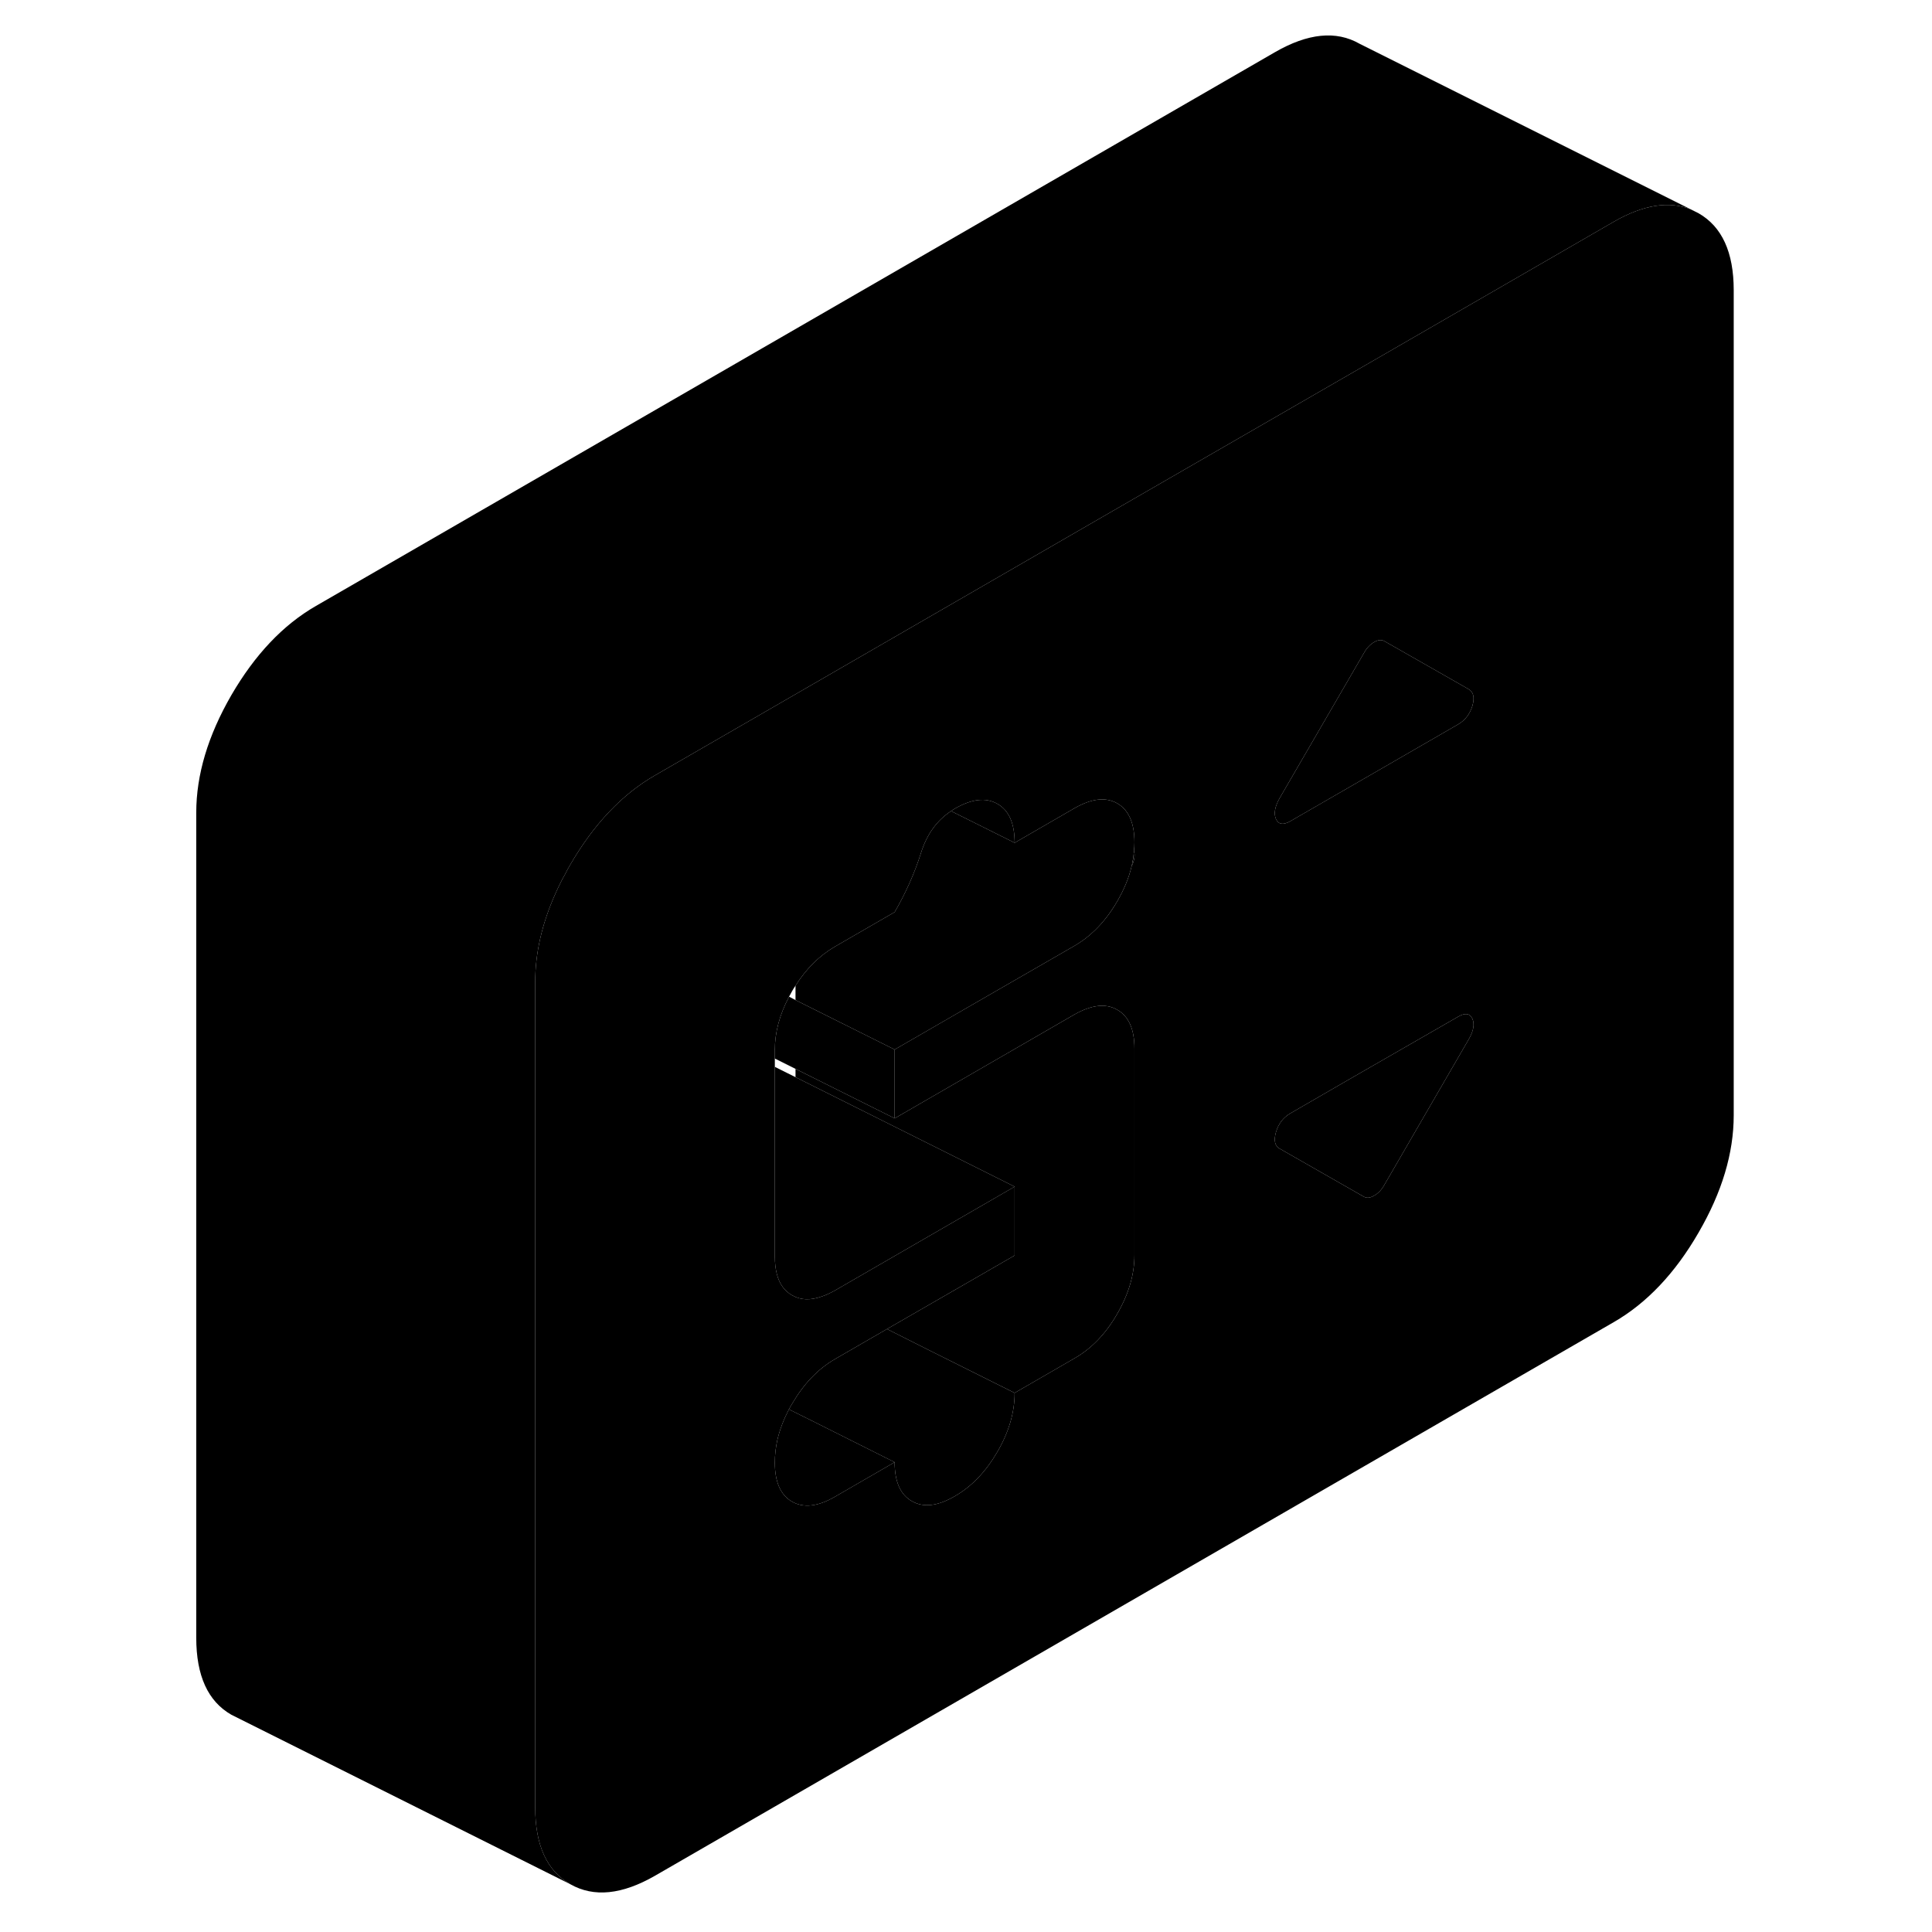 <svg width="48" height="48" viewBox="0 0 95 114" xmlns="http://www.w3.org/2000/svg" stroke-width="1px"
     stroke-linecap="round" stroke-linejoin="round">
    <path d="M57.41 50.22C57.39 50.51 57.34 50.81 57.28 51.1C57.44 50.76 57.49 50.46 57.41 50.22Z" class="pr-icon-iso-solid-stroke" stroke-linejoin="round"/>
    <path d="M77.15 61.35L72.2 69.89C72.03 70.2 71.82 70.42 71.58 70.55C71.35 70.69 71.14 70.71 70.97 70.61L66.05 67.8L66.01 67.78C65.72 67.62 65.65 67.29 65.79 66.8C65.94 66.3 66.22 65.94 66.63 65.7L70.14 63.67L76.54 59.99C76.95 59.75 77.23 59.79 77.38 60.11C77.52 60.43 77.451 60.84 77.15 61.35Z" class="pr-icon-iso-solid-stroke" stroke-linejoin="round"/>
    <path d="M77.38 41.65C77.23 42.14 76.95 42.5 76.54 42.74L72.8 44.9L66.63 48.46C66.22 48.69 65.94 48.65 65.79 48.33C65.65 48.01 65.72 47.6 66.01 47.09L70.97 38.55C71.14 38.24 71.35 38.02 71.58 37.89C71.82 37.75 72.03 37.73 72.2 37.84L72.8 38.18L77.15 40.66C77.451 40.83 77.52 41.16 77.38 41.65Z" class="pr-icon-iso-solid-stroke" stroke-linejoin="round"/>
    <path d="M43.29 86.28L39.76 88.32C38.76 88.9 37.92 88.99 37.24 88.61C36.56 88.22 36.22 87.45 36.22 86.3C36.22 85.86 36.27 85.41 36.37 84.96C36.51 84.36 36.74 83.76 37.05 83.16L38.36 83.81L43.29 86.28Z" class="pr-icon-iso-solid-stroke" stroke-linejoin="round"/>
    <path d="M50.37 82.19C50.37 83.34 50.03 84.5 49.35 85.67C48.67 86.84 47.83 87.72 46.83 88.29C45.83 88.87 44.99 88.97 44.31 88.58C43.63 88.2 43.29 87.43 43.29 86.28L38.36 83.81L37.05 83.16C37.11 83.05 37.17 82.94 37.24 82.83C37.92 81.66 38.76 80.78 39.76 80.2L42.84 78.42L45.44 79.73L50.37 82.19Z" class="pr-icon-iso-solid-stroke" stroke-linejoin="round"/>
    <path d="M90.72 12.58L90.28 12.36C88.99 11.84 87.47 12.08 85.73 13.08L72.8 20.55L56.21 30.12L46.95 35.47L37.29 41.05L35.3 42.2L29.15 45.75C27.2 46.87 25.54 48.63 24.15 51.02C24.03 51.22 23.92 51.43 23.82 51.63C23.73 51.78 23.65 51.93 23.58 52.08C23.48 52.28 23.38 52.49 23.29 52.69C22.48 54.49 22.08 56.24 22.08 57.95V106.64C22.08 108.88 22.77 110.39 24.15 111.18C25.54 111.97 27.2 111.8 29.15 110.68L85.73 78.01C87.67 76.89 89.34 75.13 90.72 72.74C92.11 70.35 92.8 68.04 92.8 65.81V17.12C92.8 14.89 92.11 13.37 90.72 12.58ZM57.28 51.1C57.28 51.1 57.28 51.12 57.27 51.12C57.11 51.81 56.82 52.5 56.42 53.19C56.03 53.86 55.59 54.43 55.09 54.91C54.73 55.26 54.33 55.56 53.9 55.81L48.26 59.06L43.29 61.93V65.99L53.9 59.86C54.91 59.29 55.75 59.19 56.42 59.58C57.1 59.96 57.44 60.73 57.44 61.88V74.05C57.44 75.2 57.1 76.36 56.42 77.53C55.75 78.7 54.91 79.57 53.9 80.15L50.37 82.19C50.37 83.34 50.03 84.5 49.35 85.67C48.67 86.84 47.83 87.72 46.83 88.29C45.83 88.87 44.99 88.97 44.31 88.58C43.63 88.2 43.29 87.43 43.29 86.28L39.76 88.32C38.76 88.9 37.92 88.99 37.24 88.61C36.56 88.22 36.22 87.45 36.22 86.3C36.22 85.86 36.27 85.41 36.37 84.96C36.51 84.36 36.74 83.76 37.05 83.16C37.11 83.05 37.17 82.94 37.24 82.83C37.92 81.66 38.76 80.78 39.76 80.2L42.84 78.42L50.37 74.08V70.02L39.76 76.15C39.49 76.3 39.24 76.42 38.99 76.5C38.32 76.74 37.74 76.72 37.24 76.43C36.79 76.18 36.49 75.76 36.34 75.18C36.26 74.87 36.22 74.52 36.22 74.13V61.96C36.22 60.92 36.5 59.87 37.06 58.81C37.12 58.7 37.18 58.59 37.24 58.48C37.3 58.37 37.37 58.26 37.44 58.16C38.08 57.15 38.85 56.39 39.76 55.86L43.29 53.82C43.94 52.7 44.46 51.54 44.84 50.34C45.19 49.22 45.79 48.4 46.62 47.86C46.69 47.81 46.76 47.76 46.83 47.72C47.83 47.14 48.67 47.04 49.35 47.43C50.03 47.81 50.37 48.58 50.37 49.73L53.9 47.69C54.91 47.11 55.75 47.02 56.42 47.4C57.1 47.79 57.44 48.56 57.44 49.71C57.44 49.88 57.43 50.05 57.41 50.22C57.49 50.46 57.44 50.76 57.28 51.1ZM77.15 61.35L72.2 69.89C72.03 70.2 71.82 70.42 71.58 70.55C71.35 70.69 71.14 70.71 70.97 70.61L66.05 67.8L66.01 67.78C65.72 67.62 65.65 67.29 65.79 66.8C65.94 66.3 66.22 65.94 66.63 65.7L70.14 63.67L76.54 59.99C76.95 59.75 77.23 59.79 77.38 60.11C77.52 60.43 77.45 60.84 77.15 61.35ZM77.38 41.65C77.23 42.14 76.95 42.5 76.54 42.74L72.8 44.9L66.63 48.46C66.22 48.69 65.94 48.65 65.79 48.33C65.65 48.01 65.72 47.6 66.01 47.09L70.97 38.55C71.14 38.24 71.35 38.02 71.58 37.89C71.82 37.75 72.03 37.73 72.2 37.84L72.8 38.18L77.15 40.66C77.45 40.83 77.52 41.16 77.38 41.65Z" class="pr-icon-iso-solid-stroke" stroke-linejoin="round"/>
    <path d="M57.44 61.88V74.05C57.44 75.2 57.099 76.36 56.419 77.53C55.749 78.7 54.91 79.57 53.9 80.15L50.37 82.19L45.44 79.73L42.84 78.42L50.37 74.08V70.02L37.44 63.56V63.07L43.29 65.99L53.9 59.86C54.91 59.29 55.749 59.19 56.419 59.58C57.099 59.96 57.44 60.73 57.44 61.88Z" class="pr-icon-iso-solid-stroke" stroke-linejoin="round"/>
    <path d="M43.29 61.93V65.99L37.44 63.07L36.22 62.46V61.96C36.22 60.92 36.5 59.87 37.06 58.81L37.44 59.01L43.29 61.93Z" class="pr-icon-iso-solid-stroke" stroke-linejoin="round"/>
    <path d="M57.44 49.71C57.44 49.88 57.429 50.05 57.409 50.22C57.389 50.51 57.34 50.81 57.279 51.1C57.279 51.11 57.279 51.12 57.27 51.12C57.109 51.81 56.819 52.5 56.419 53.19C56.029 53.86 55.59 54.43 55.09 54.91C54.73 55.26 54.33 55.56 53.9 55.81L48.26 59.06L43.29 61.93L37.44 59.01V58.16C38.08 57.15 38.849 56.39 39.76 55.86L43.29 53.82C43.94 52.7 44.46 51.54 44.84 50.34C45.19 49.22 45.79 48.4 46.62 47.86L50.37 49.73L53.9 47.69C54.91 47.11 55.749 47.02 56.419 47.4C57.099 47.79 57.44 48.56 57.44 49.71Z" class="pr-icon-iso-solid-stroke" stroke-linejoin="round"/>
    <path d="M50.37 49.73L46.62 47.86C46.69 47.81 46.76 47.76 46.83 47.72C47.83 47.14 48.67 47.04 49.35 47.43C50.03 47.81 50.37 48.58 50.37 49.73Z" class="pr-icon-iso-solid-stroke" stroke-linejoin="round"/>
    <path d="M90.28 12.36C88.99 11.84 87.47 12.08 85.73 13.08L72.8 20.55L56.21 30.12L46.95 35.47L37.29 41.05L35.3 42.2L29.15 45.75C27.2 46.87 25.54 48.63 24.15 51.02C24.03 51.22 23.92 51.43 23.82 51.63C23.73 51.78 23.65 51.93 23.58 52.08C23.48 52.28 23.38 52.49 23.29 52.69C22.48 54.49 22.08 56.24 22.08 57.95V106.64C22.08 108.88 22.77 110.39 24.15 111.18L4.59 101.4L4.15 101.18C2.77 100.39 2.08 98.88 2.08 96.64V47.95C2.08 45.72 2.77 43.41 4.15 41.02C5.54 38.63 7.2 36.87 9.15 35.75L65.73 3.08C67.67 1.96 69.34 1.79 70.72 2.58L90.28 12.36Z" class="pr-icon-iso-solid-stroke" stroke-linejoin="round"/>
    <path d="M50.37 70.02L39.76 76.15C39.49 76.3 39.24 76.42 38.99 76.5C38.32 76.74 37.74 76.72 37.24 76.43C36.79 76.18 36.49 75.76 36.34 75.18C36.26 74.87 36.22 74.52 36.22 74.13V62.95L37.44 63.56L50.37 70.02Z" class="pr-icon-iso-solid-stroke" stroke-linejoin="round"/>
</svg>